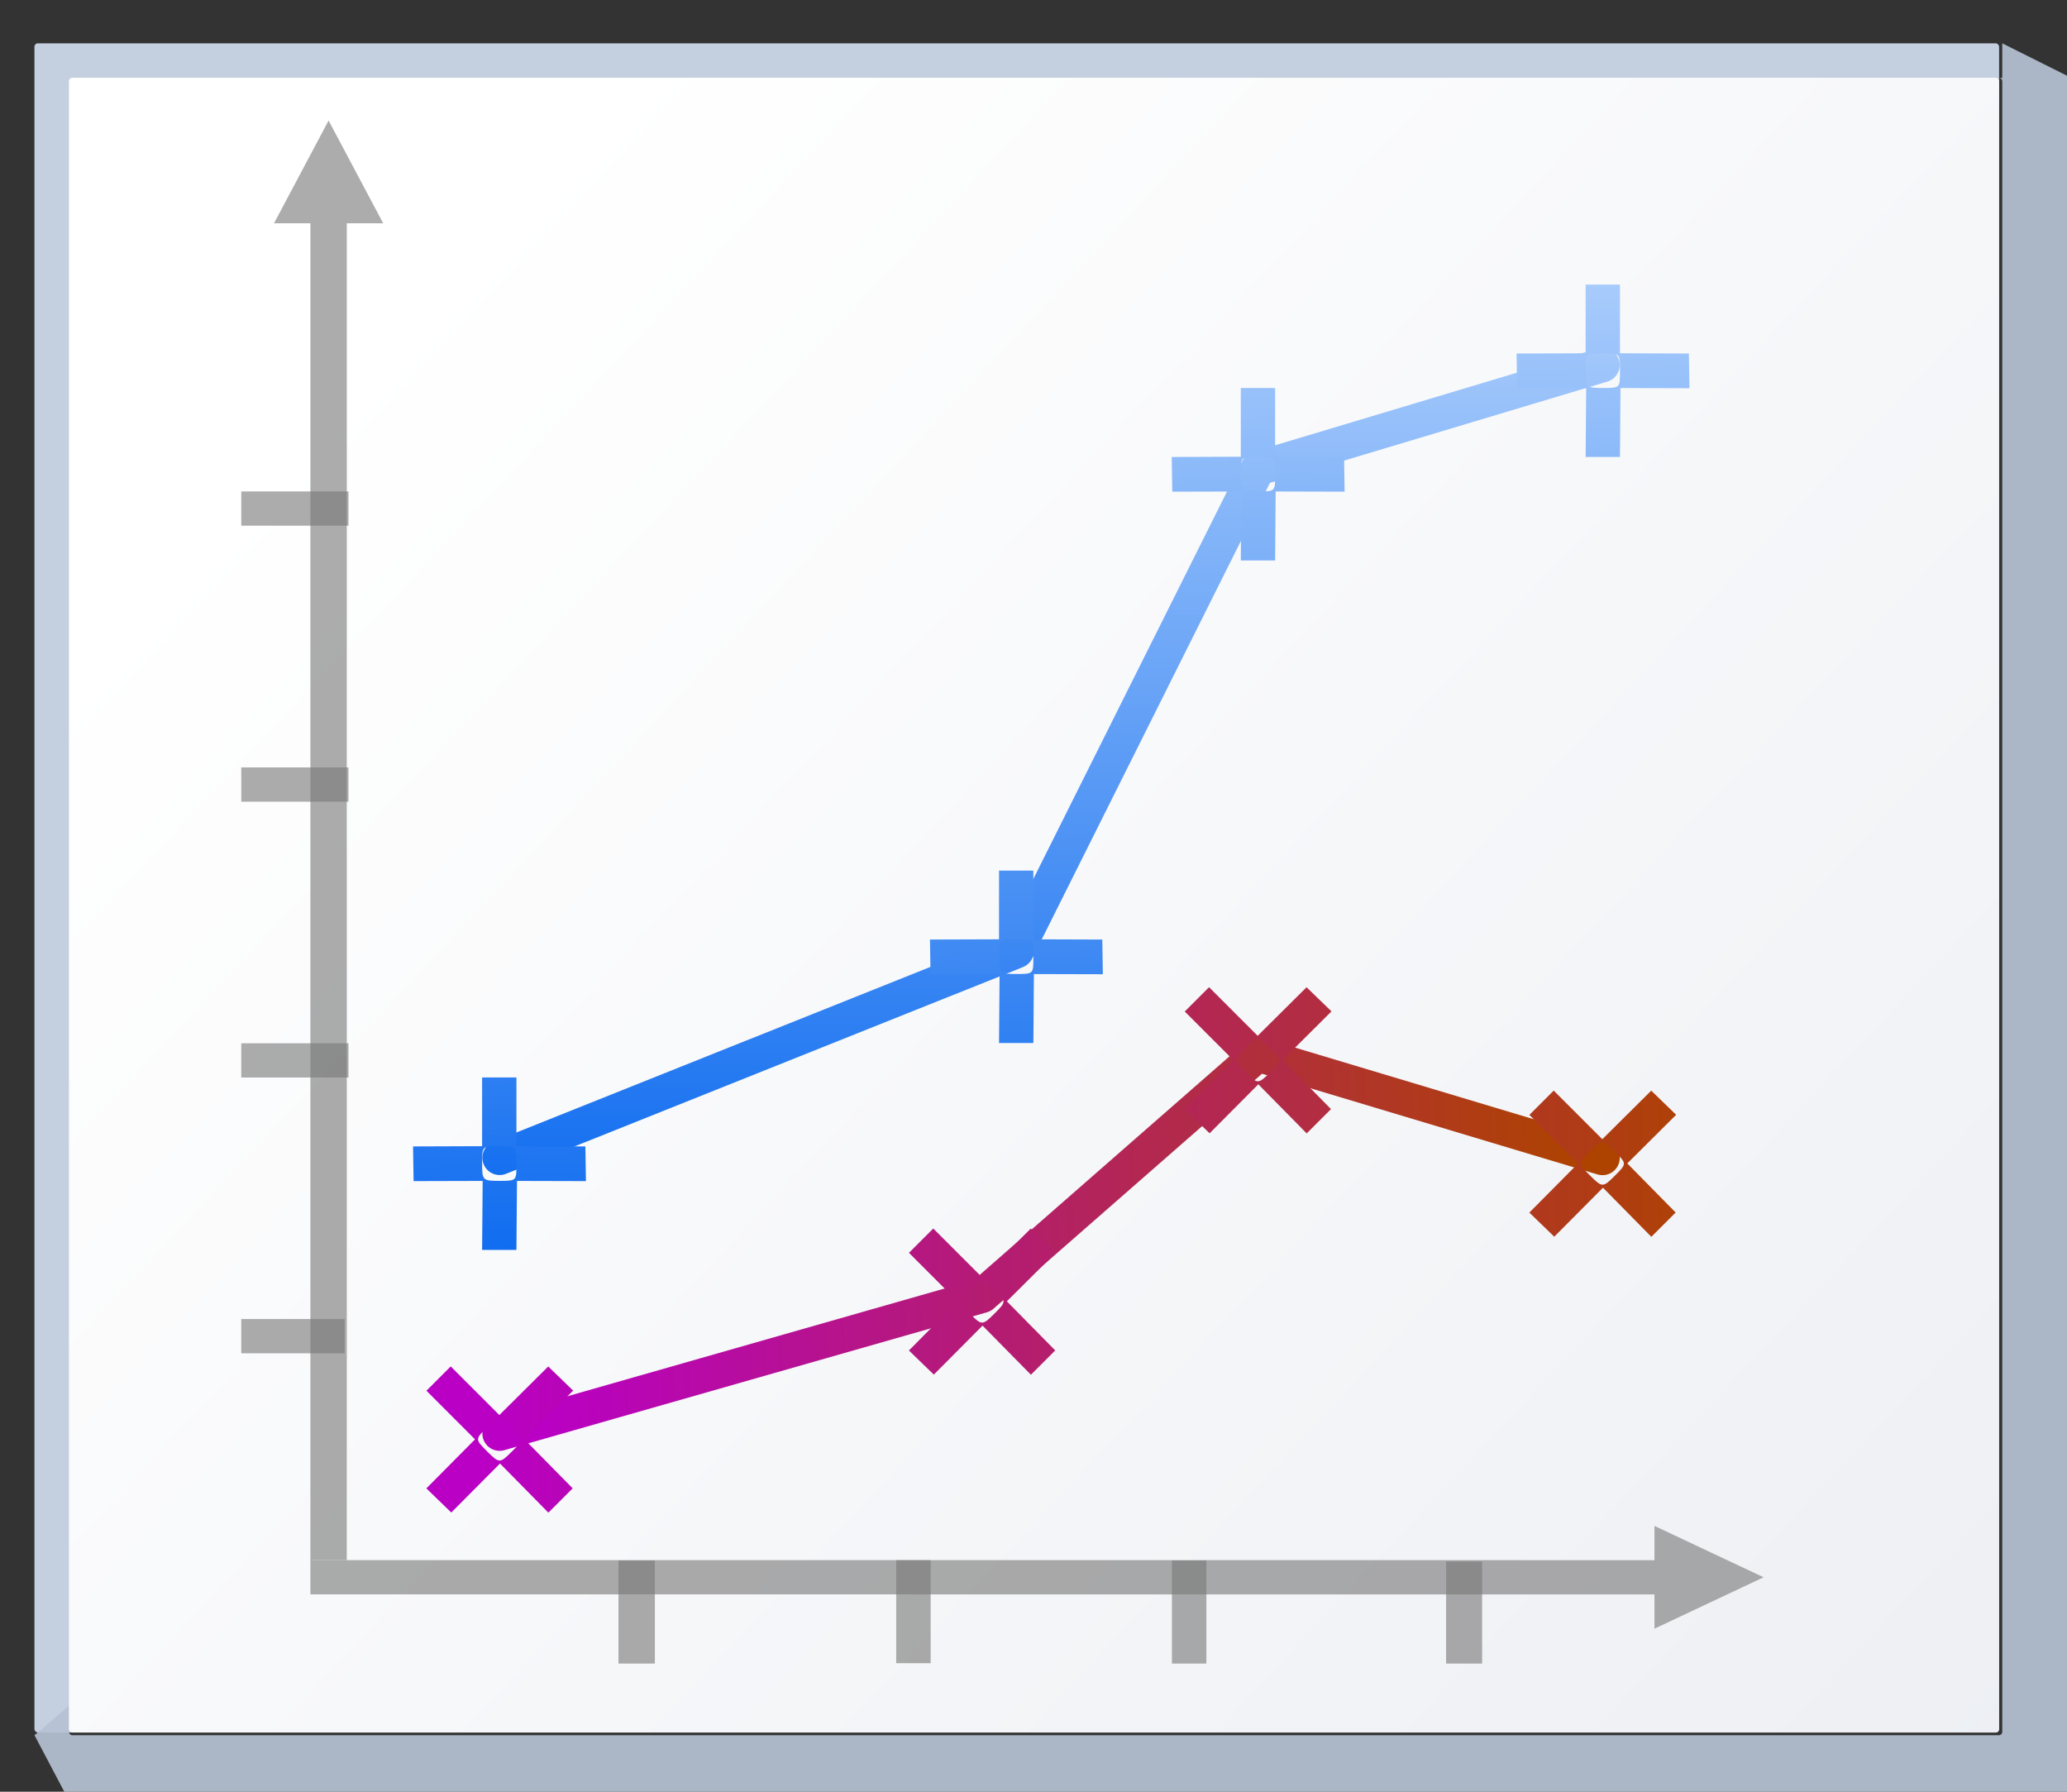 <svg height="52" viewBox="0 0 15.875 13.758" width="60" xmlns="http://www.w3.org/2000/svg" xmlns:xlink="http://www.w3.org/1999/xlink"><rect x="0" y="0" width="15.875" height="13.758" fill="#333333" stroke="none"/><linearGradient id="a" gradientUnits="userSpaceOnUse" x1="22.441" x2="22.013" xlink:href="#b" y1="288.419" y2="271.6"/><linearGradient id="b"><stop offset="0" stop-color="#0968ef"/><stop offset="1" stop-color="#aecffc"/></linearGradient><linearGradient id="c" gradientUnits="userSpaceOnUse" x1="22.441" x2="22.013" xlink:href="#b" y1="288.419" y2="271.6"/><linearGradient id="d" gradientUnits="userSpaceOnUse" x1="22.441" x2="22.013" xlink:href="#b" y1="288.419" y2="271.6"/><linearGradient id="e" gradientUnits="userSpaceOnUse" x1="22.441" x2="22.013" xlink:href="#b" y1="288.419" y2="271.6"/><linearGradient id="f"><stop offset="0" stop-color="#b900c4"/><stop offset="1" stop-color="#ae4300"/></linearGradient><linearGradient id="g" gradientTransform="matrix(.634 -.634 .634 .634 -184.713 134.278)" gradientUnits="userSpaceOnUse" x1="34.71" x2="50.738" xlink:href="#f" y1="269.152" y2="285.18"/><linearGradient id="h" gradientTransform="matrix(.634 -.634 .634 .634 -172.296 128.07)" gradientUnits="userSpaceOnUse" x1="20.018" x2="36.046" xlink:href="#f" y1="264.255" y2="280.283"/><linearGradient id="i" gradientTransform="matrix(.634 -.634 .634 .634 -176.811 132.021)" gradientUnits="userSpaceOnUse" x1="26.696" x2="42.724" xlink:href="#f" y1="264.7" y2="280.728"/><linearGradient id="j" gradientTransform="matrix(.634 -.634 .634 .634 -166.651 129.763)" gradientUnits="userSpaceOnUse" x1="16.901" x2="32.929" xlink:href="#f" y1="258.467" y2="274.495"/><linearGradient id="k" gradientUnits="userSpaceOnUse" x1="4.515" x2="40.639" y1="274.423" y2="308.289"><stop offset="0" stop-color="#fff"/><stop offset="1" stop-color="#e6e9ef"/></linearGradient><linearGradient id="l" gradientUnits="userSpaceOnUse" x1="4.054" x2="12.078" xlink:href="#f" y1="293.636" y2="293.333"/><linearGradient id="m" gradientUnits="userSpaceOnUse" spreadMethod="pad" x1="6.257" x2="6.257" xlink:href="#b" y1="292.803" y2="285.395"/><g transform="matrix(.469 0 0 .469 0 -125.46)"><g><rect fill="#c4cfe0" height="27.657" rx=".055" ry=".058" width="32.173" x=".564" y="268.214"/><path d="m123.73 2.201v2.135c-.067 0-.135-0-.201 0 .112.003.201.096.201.213v101.971c0 .118-.091.213-.205.213h-119.053c-.114 0-.207-.095-.207-.213v-1.613l-2.133 1.828 2.133 4.043.215.223h123.305l.213-.223v-106.221l-.213-.221h.213z" fill="#b6c2d4" fill-opacity=".917" transform="matrix(.265 0 0 .265 0 267.631)"/><rect fill="url(#k)" height="27.093" rx=".055" ry=".057" width="31.608" x="1.129" y="268.778"/><path d="m5.381 269.478-.298.561-.596 1.122h.596l-0 21.887h.596l0-21.887h.596l-.596-1.122z" fill="#797979" opacity=".614"/><g fill="#787878" fill-opacity=".616"><path d="m3.951 289.101h1.693v.561h-1.693z"/><path d="m3.951 284.586h1.756v.561h-1.756z"/><path d="m3.951 280.07h1.756v.561h-1.756z"/></g><path d="m28.88 293.329-.596.281-1.191.561v-.561l-22.01-.001v-.561l22.01.001v-.561l1.191.561z" fill="#797979" opacity=".614"/><g fill="#787878" fill-opacity=".616"><g transform="matrix(0 -1 -1 0 0 0)"><path d="m-294.742-10.724h1.687v.596h-1.687z"/><path d="m-294.742-19.755h1.687v.564h-1.687z"/><path d="m-294.742-24.271h1.671v.59h-1.671z"/><path d="m-294.736-15.24h1.687v.564h-1.687z"/></g><path d="m3.951 275.551h1.756v.561h-1.756z"/></g><g fill="none" stroke-linecap="round" stroke-linejoin="round" stroke-width=".265" transform="matrix(2.133 0 0 2.133 .198 -336.678)"><path d="m3.743 294.259 3.704-1.058 2.117-1.852 2.646.794" stroke="url(#l)"/><path d="m3.743 292.142 3.969-1.587 1.852-3.704 2.646-.794" fill="none" stroke="url(#m)"/></g></g><g stroke-width=".506"><path d="m25.966 272.164v1.125l-1.131.004.009.568 1.131-.003-.009 1.129h.562l.009-1.129 1.129.003-.009-.568-1.129-.004v-1.125zm.281 1.125c.281 0 .281 0 .281.281 0 .281.009.287-.272.287-.281 0-.29-.006-.29-.287 0-.281 0-.281.281-.281z" fill="url(#a)"/><path d="m20.319 273.858v1.125l-1.131.004.009.568 1.131-.003-.009 1.129h.562l.009-1.129 1.129.003-.009-.568-1.129-.004v-1.125zm.281 1.125c.281 0 .281 0 .281.281 0 .281.009.287-.272.287-.281 0-.29-.006-.29-.287 0-.281 0-.281.281-.281z" fill="url(#c)"/><path d="m16.36 281.759v1.125l-1.131.004.009.568 1.131-.003-.009 1.129h.562l.009-1.129 1.129.003-.009-.568-1.129-.004v-1.125zm.281 1.125c.281 0 .281 0 .281.281 0 .281.009.287-.272.287-.281 0-.29-.006-.29-.287 0-.281 0-.281.281-.281z" fill="url(#d)"/><path d="m7.895 285.146v1.125l-1.131.004.009.568 1.131-.003-.009 1.129h.562l.009-1.129 1.129.003-.009-.568-1.129-.004v-1.125zm.281 1.125c.281 0 .281 0 .281.281 0 .281.009.287-.272.287-.281 0-.29-.006-.29-.287 0-.281 0-.281.281-.281z" fill="url(#e)"/><path d="m6.983 290.275.796.796-.797.803.408.395.798-.802.792.804.398-.398-.792-.804.8-.796-.408-.395-.801.795-.796-.796zm.995.597c.199-.199.199-.199.398 0 .199.199.209.197.01.395-.199.199-.209.201-.408.002-.199-.199-.199-.199-0-.398z" fill="url(#g)"/><path d="m19.401 284.066.796.796-.797.803.408.395.798-.802.792.804.398-.398-.792-.804.8-.796-.408-.395-.801.795-.796-.796zm.995.597c.199-.199.199-.199.398 0 .199.199.209.197.01.395-.199.199-.209.201-.408.002-.199-.199-.199-.199-0-.398z" fill="url(#h)"/><path d="m14.885 288.017.796.796-.797.803.408.395.798-.802.792.804.398-.398-.792-.804.8-.796-.408-.395-.801.795-.796-.796zm.995.597c.199-.199.199-.199.398 0 .199.199.209.197.01.395-.199.199-.209.201-.408.002-.199-.199-.199-.199-0-.398z" fill="url(#i)"/><path d="m25.045 285.759.796.796-.797.803.408.395.798-.802.792.804.398-.398-.792-.804.8-.796-.408-.395-.801.795-.796-.796zm.995.597c.199-.199.199-.199.398 0 .199.199.209.197.01.395-.199.199-.209.201-.408.002-.199-.199-.199-.199-0-.398z" fill="url(#j)"/></g></g></svg>